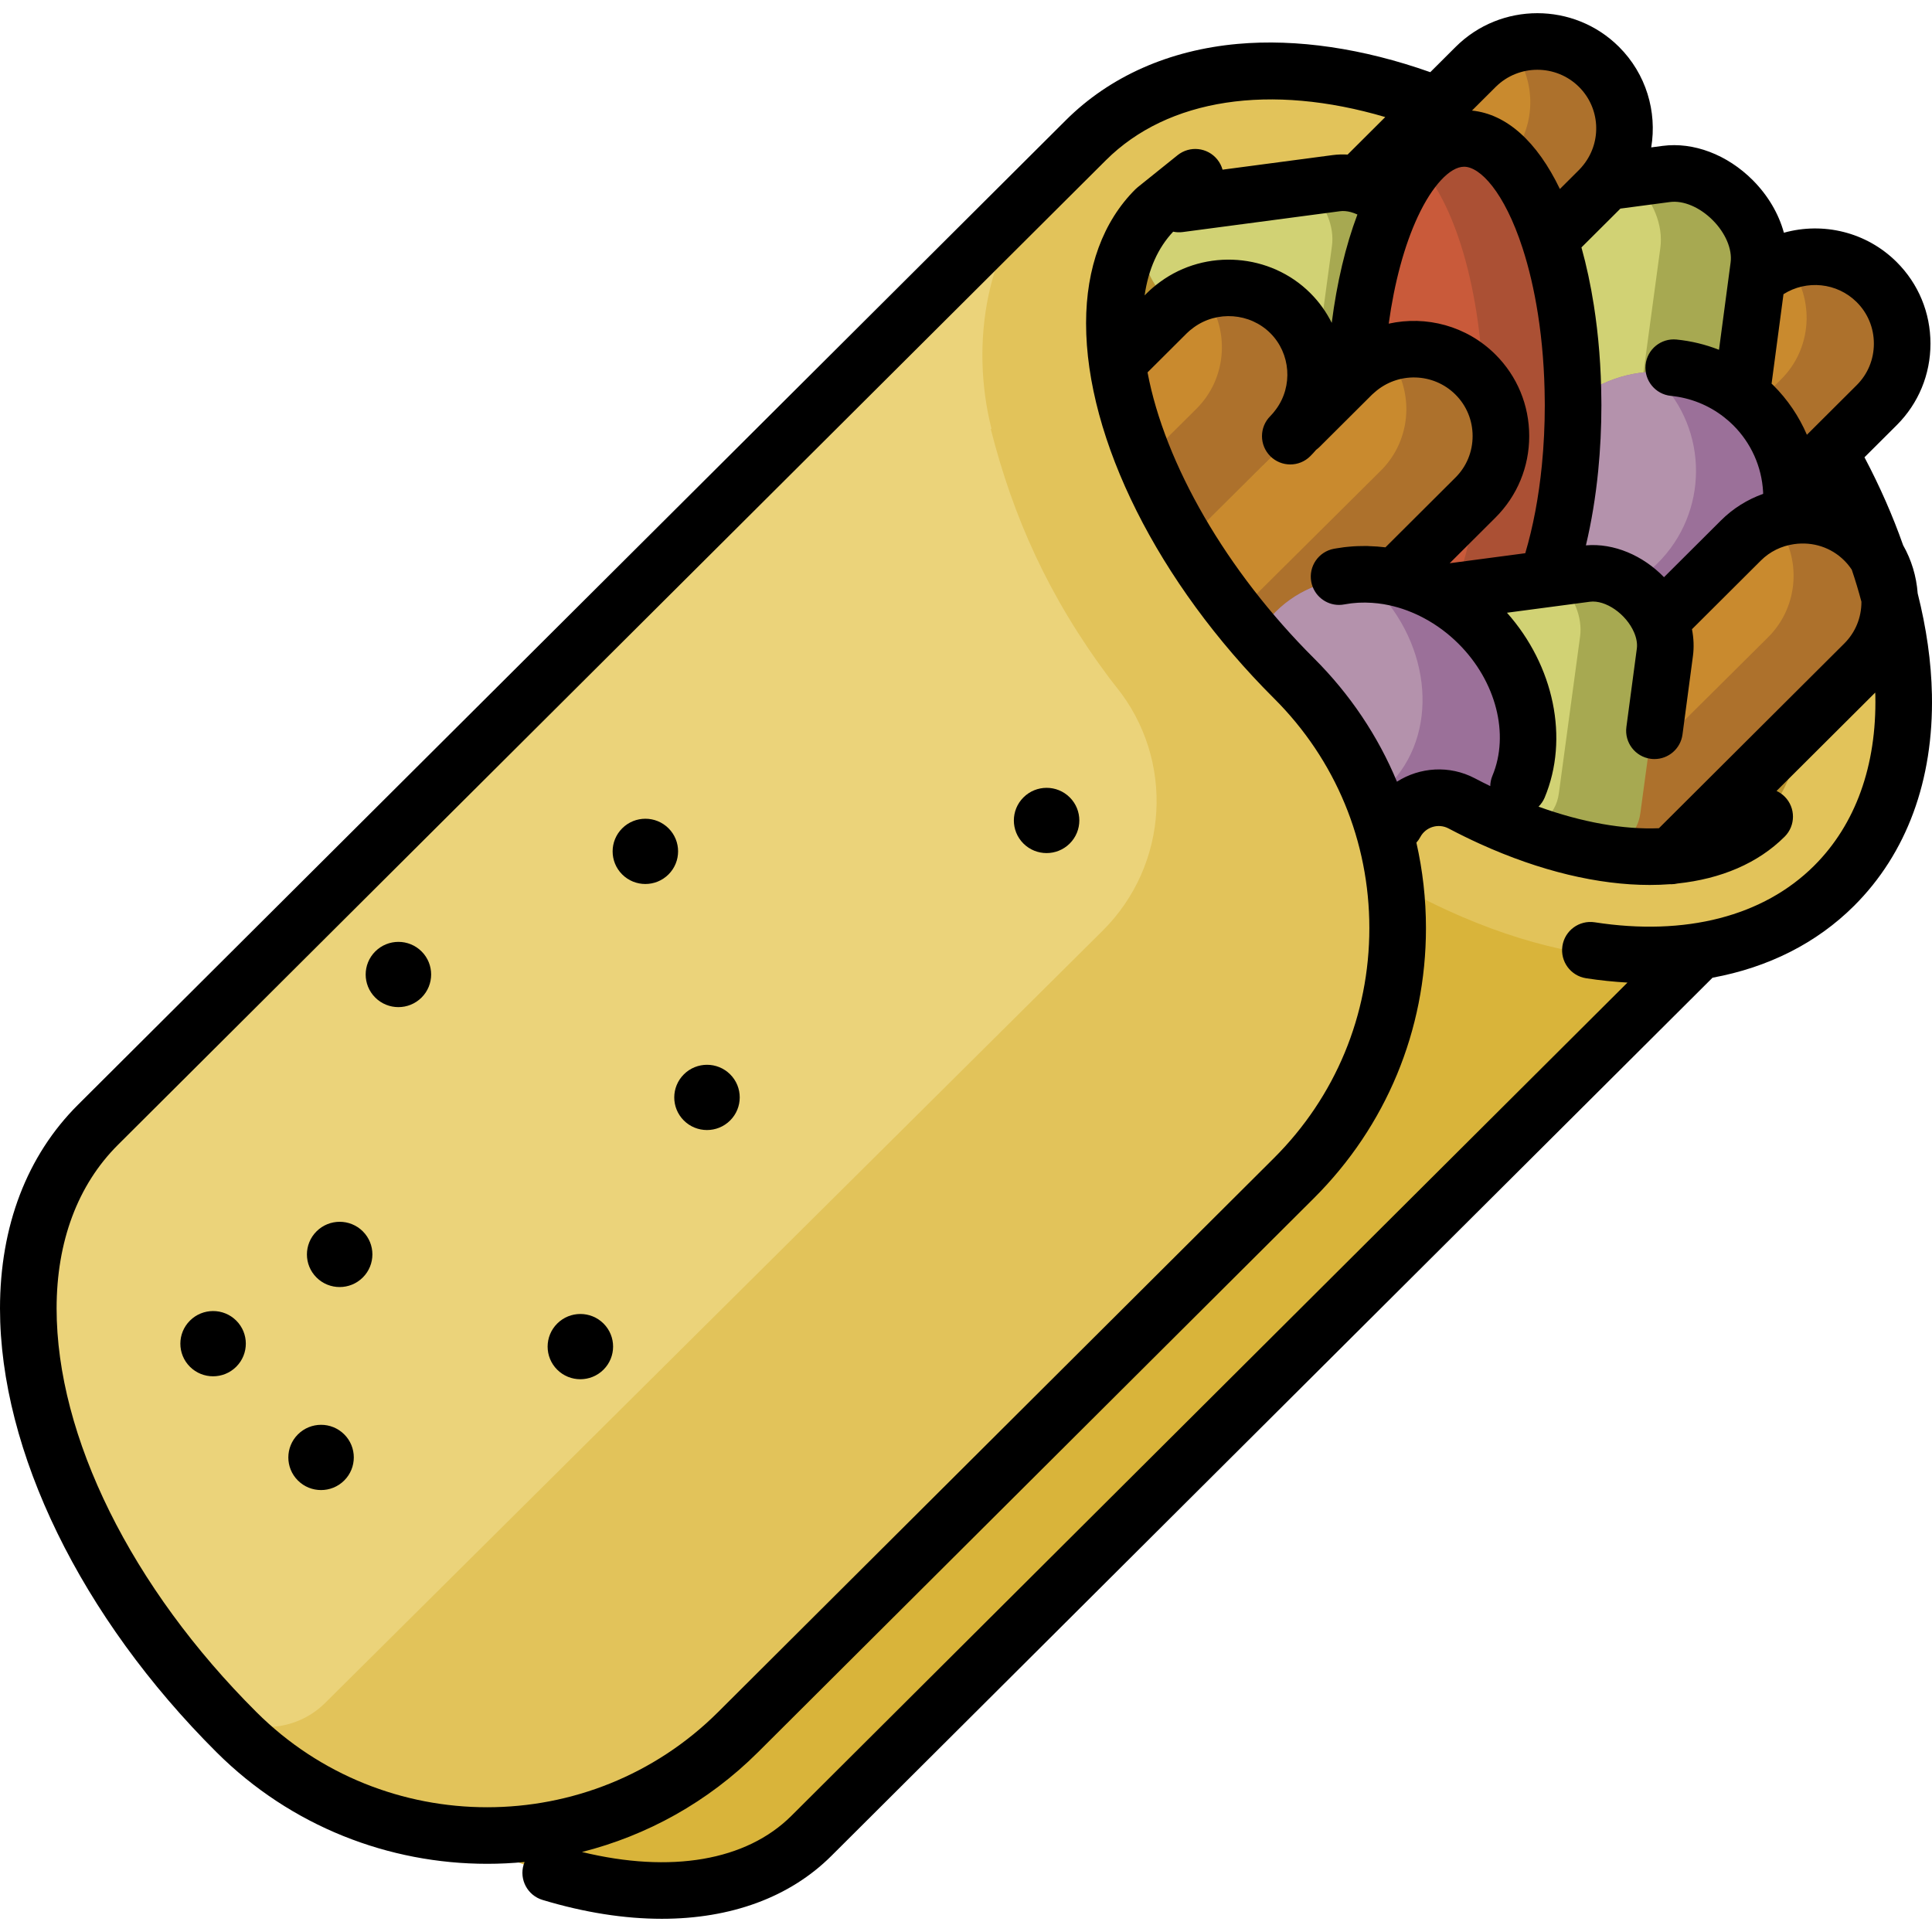 <?xml version="1.0" encoding="iso-8859-1"?>
<!-- Generator: Adobe Illustrator 19.0.0, SVG Export Plug-In . SVG Version: 6.00 Build 0)  -->
<svg version="1.1" id="Capa_1" xmlns="http://www.w3.org/2000/svg" xmlns:xlink="http://www.w3.org/1999/xlink" x="0px" y="0px"
	 viewBox="0 0 511.999 511.999" style="enable-background:new 0 0 511.999 511.999;" xml:space="preserve">
<path style="fill:#D9B43A;" d="M333.134,189.766L71.454,449.679c49.399,49.55,113.242,66.08,142.598,36.923l261.68-259.913
	C446.376,255.847,382.532,239.316,333.134,189.766z"/>
<path style="fill:#BB9430;" d="M324.956,197.888c49.399,49.55,121.419,57.958,150.775,28.8s13.108-92.963-36.29-142.512
	s-113.242-66.08-142.598-36.923C267.487,76.412,275.558,148.339,324.956,197.888z"/>
<path style="fill:#E2C35A;" d="M287.695,38.078l0.97,17.298l17.325,1.053c23.826-23.665,80.725-6.773,124.25,36.885
	s60.168,100.534,36.342,124.199l0.97,17.298l17.325,1.053c34.964-34.728,19.047-105.371-36.239-160.826S322.66,3.35,287.695,38.078z
	"/>
<path style="fill:#AD712C;" d="M498.632,106.547l-77.972,77.446c-7.788,7.736-20.501,7.704-28.251-0.069l-4.329-4.342
	c-7.758-7.782-7.727-20.484,0.069-28.228l77.972-77.446c7.788-7.736,20.501-7.704,28.251,0.069l4.329,4.342
	C506.46,86.101,506.429,98.804,498.632,106.547z"/>
<path style="fill:#C98A2E;" d="M390.33,149.189c-8.272,8.216-8.951,21.256-2.053,30.278c3.716-1.014,7.226-2.951,10.138-5.844
	l73.597-73.101c8.272-8.216,8.951-21.256,2.053-30.278c-3.716,1.014-7.226,2.951-10.138,5.844L390.33,149.189z"/>
<path style="fill:#A7A951;" d="M440.999,47.395c12.519-1.63,26.052,11.961,24.359,24.463l-3.299,24.375l-3.299,24.375
	c-1.692,12.502-17.341,14.54-28.167,3.667l-21.107-21.197L388.377,81.88c-10.826-10.873-8.711-26.5,3.808-28.13l24.407-3.177
	L440.999,47.395z"/>
<path style="fill:#D1D274;" d="M436.705,90.078l3.299-24.375c0.834-6.159-2.037-12.575-6.652-17.313l-16.76,2.182l-24.407,3.177
	c-12.519,1.63-14.634,17.258-3.808,28.13l21.107,21.197l19.428,19.511c2.355-1.806,4.005-4.534,4.493-8.135L436.705,90.078z"/>
<path style="fill:#AD712C;" d="M425.405,49.42l-69.795,69.324c-7.788,7.736-20.501,7.704-28.251-0.069l-4.329-4.342
	c-7.758-7.782-7.727-20.484,0.069-28.228l69.795-69.324c7.788-7.736,20.501-7.704,28.251,0.069l4.329,4.342
	C433.232,28.974,433.201,41.677,425.405,49.42z"/>
<path style="fill:#C98A2E;" d="M325.28,83.939c-8.272,8.216-8.951,21.256-2.053,30.278c3.716-1.014,7.226-2.951,10.138-5.844
	l65.42-64.978c8.272-8.216,8.951-21.256,2.053-30.278c-3.716,1.014-7.226,2.951-10.138,5.844L325.28,83.939z"/>
<path style="fill:#A7A951;" d="M353.824,49.611c10.665-1.388,22.194,10.19,20.752,20.84l-2.811,20.765l-2.811,20.765
	c-1.442,10.651-14.773,12.386-23.996,3.124l-17.982-18.058l-17.982-18.058c-9.223-9.262-7.421-22.576,3.244-23.964l20.792-2.707
	L353.824,49.611z"/>
<path style="fill:#D1D274;" d="M350.166,85.973l2.811-20.765c0.71-5.247-1.735-10.713-5.667-14.749l-14.278,1.859l-20.792,2.707
	c-10.665,1.388-12.467,14.702-3.244,23.964l17.982,18.058l16.551,16.621c2.006-1.539,3.412-3.862,3.827-6.931L350.166,85.973z"/>
<path style="fill:#9B7099;" d="M463.835,108.645c-13.472-13.514-35.377-13.559-48.926-0.102s-13.611,35.322-0.139,48.835
	c13.472,13.514,35.377,13.559,48.926,0.102S477.307,122.158,463.835,108.645z"/>
<path style="fill:#B492AC;" d="M414.77,157.379c0.671,0.673,1.368,1.303,2.079,1.909c8.148-0.471,16.165-3.797,22.407-9.998
	c13.549-13.457,13.611-35.322,0.139-48.835c-0.671-0.673-1.368-1.303-2.079-1.909c-8.148,0.471-16.165,3.797-22.407,9.998
	C401.36,122.001,401.298,143.865,414.77,157.379z"/>
<path style="fill:#AB5034;" d="M387.609,37.86c-15.922-0.033-28.92,31.561-29.031,70.567s12.707,70.653,28.63,70.687
	c15.922,0.033,28.92-31.561,29.031-70.567C416.349,69.54,403.531,37.893,387.609,37.86z"/>
<path style="fill:#C95A3A;" d="M375.693,173.195c10.212-10.879,17.4-35.739,17.482-64.697S386.21,54.65,376.06,43.729
	c-10.212,10.879-17.4,35.739-17.482,64.697S365.543,162.274,375.693,173.195z"/>
<path style="fill:#AD712C;" d="M392.556,130.745l-69.795,69.324c-7.788,7.736-20.501,7.704-28.251-0.069l-4.329-4.342
	c-7.758-7.782-7.727-20.484,0.069-28.228l69.795-69.324c7.788-7.736,20.501-7.704,28.251,0.069l4.329,4.342
	C400.384,110.299,400.352,123.001,392.556,130.745z"/>
<path style="fill:#C98A2E;" d="M292.431,165.264c-8.272,8.216-8.951,21.256-2.053,30.278c3.716-1.014,7.226-2.951,10.138-5.844
	l65.42-64.978c8.272-8.216,8.951-21.256,2.053-30.278c-3.716,1.014-7.226,2.951-10.138,5.844L292.431,165.264z"/>
<path style="fill:#AD712C;" d="M343.676,114.365l-69.795,69.324c-7.788,7.736-20.501,7.704-28.251-0.069l-4.329-4.342
	c-7.758-7.782-7.727-20.484,0.069-28.228l69.795-69.324c7.788-7.736,20.501-7.704,28.251,0.069l4.329,4.342
	C351.503,93.919,351.472,106.621,343.676,114.365z"/>
<path style="fill:#C98A2E;" d="M243.551,148.884c-8.272,8.216-8.951,21.256-2.053,30.278c3.716-1.014,7.226-2.951,10.138-5.844
	l65.42-64.978c8.272-8.216,8.951-21.256,2.053-30.278c-3.716,1.014-7.226,2.951-10.138,5.844L243.551,148.884z"/>
<path style="fill:#AD712C;" d="M495.177,174.91l-69.795,69.324c-7.788,7.736-20.501,7.704-28.251-0.069l-4.329-4.342
	c-7.758-7.782-7.727-20.484,0.069-28.228l69.795-69.324c7.788-7.736,20.501-7.704,28.251,0.069l4.329,4.342
	C503.004,154.464,502.973,167.166,495.177,174.91z"/>
<path style="fill:#C98A2E;" d="M395.052,209.429c-8.272,8.216-8.951,21.256-2.053,30.278c3.716-1.014,7.226-2.951,10.138-5.844
	l65.42-64.978c8.272-8.216,8.951-21.256,2.053-30.278c-3.716,1.014-7.226,2.951-10.138,5.844L395.052,209.429z"/>
<path style="fill:#A7A951;" d="M419.581,153.117c10.665-1.388,22.194,10.19,20.752,20.84l-2.811,20.765l-2.811,20.765
	c-1.442,10.651-14.773,12.386-23.996,3.124l-17.982-18.058l-17.982-18.058c-9.223-9.262-7.421-22.576,3.244-23.964l20.792-2.707
	L419.581,153.117z"/>
<path style="fill:#D1D274;" d="M415.923,189.479l2.811-20.765c0.71-5.247-1.735-10.713-5.667-14.749l-14.278,1.859l-20.792,2.707
	c-10.665,1.388-12.467,14.702-3.244,23.964l17.982,18.058l16.551,16.621c2.006-1.539,3.412-3.862,3.827-6.931L415.923,189.479z"/>
<path style="fill:#9B7099;" d="M391.097,166.283c-15.718-15.766-39.443-17.637-52.992-4.18s-11.791,37.148,3.927,52.913
	s39.443,17.637,52.992,4.18S406.815,182.048,391.097,166.283z"/>
<path style="fill:#B492AC;" d="M342.032,215.016c0.783,0.785,1.591,1.526,2.411,2.242c8.784,0.167,17.188-2.771,23.431-8.971
	c13.549-13.458,11.791-37.148-3.927-52.913c-0.783-0.785-1.591-1.526-2.411-2.242c-8.784-0.167-17.188,2.771-23.431,8.971
	C324.556,175.561,326.314,199.251,342.032,215.016z"/>
<path style="fill:#E2C35A;" d="M26.016,297.991C-8.948,332.72,6.969,403.363,62.254,458.817
	c36.429,36.541,95.872,36.664,132.509,0.275l147.195-146.201c36.637-36.389,36.805-95.722,0.375-132.262
	c-43.525-43.658-60.168-100.534-36.342-124.199l-18.295-18.351L26.016,297.991z"/>
<path style="fill:#EBD37A;" d="M292.2,246.656c17.566-17.448,19.175-45.334,3.644-64.586c-0.653-0.809-1.239-1.558-1.744-2.233
	c-16.33-21.815-25.623-42.915-31.523-66.083c-0.037-0.147,0.201-0.017,0.164-0.163c-5.677-22.579-1.5-49.237,15.041-65.666
	L26.016,297.991c-31.453,31.241-21.731,91.545,20.785,143.71c2.403,2.948,4.911,5.871,7.522,8.761
	c0.025,0.028,0.052,0.057,0.079,0.087c8.427,9.24,22.908,9.547,31.788,0.727l197.833-196.498L292.2,246.656z"/>
<path style="fill:#E2C35A;" d="M394.42,217.711c-2.617-1.2-5.267-2.511-7.879-3.897c-6.325-3.355-14.183-0.953-17.549,5.359
	c-3.367,6.316-0.969,14.155,5.355,17.512c3.053,1.62,6.158,3.156,9.23,4.563c41.08,18.829,78.951,16.817,101.301-5.383
	l-18.295-18.351C452.445,231.557,424.794,231.632,394.42,217.711z"/>
<path d="M83.882,326.323c-3.389,3.378-3.391,8.852-0.005,12.227c3.387,3.375,8.879,3.373,12.269-0.005
	c3.389-3.378,3.391-8.852,0.005-12.227S87.271,322.946,83.882,326.323z"/>
<path d="M78.954,380.124c-3.389,3.378-3.391,8.852-0.004,12.227c3.386,3.375,8.879,3.373,12.269-0.004
	c3.389-3.378,3.391-8.852,0.005-12.227C87.836,376.745,82.344,376.747,78.954,380.124z"/>
<path d="M147.669,350.753c-3.389,3.378-3.391,8.852-0.005,12.227s8.879,3.373,12.269-0.005c3.389-3.378,3.391-8.852,0.005-12.227
	C156.551,347.374,151.059,347.376,147.669,350.753z"/>
<path d="M50.339,349.975c-3.389,3.378-3.391,8.852-0.004,12.227c3.386,3.375,8.879,3.373,12.269-0.005
	c3.389-3.378,3.391-8.852,0.004-12.227S53.728,346.598,50.339,349.975z"/>
<path d="M99.45,252.14c-3.389,3.378-3.391,8.852-0.004,12.227c3.386,3.375,8.879,3.373,12.269-0.005
	c3.389-3.378,3.391-8.852,0.005-12.227C108.332,248.76,102.84,248.762,99.45,252.14z"/>
<path d="M193.497,284.71c-3.387-3.375-8.879-3.373-12.269,0.005s-3.391,8.852-0.005,12.227s8.879,3.373,12.269-0.005
	C196.882,293.559,196.884,288.085,193.497,284.71z"/>
<path d="M177.164,219.505c-3.386-3.375-8.879-3.373-12.269,0.005c-3.389,3.378-3.391,8.852-0.004,12.227
	c3.386,3.375,8.879,3.373,12.269-0.005C180.548,228.354,180.55,222.88,177.164,219.505z"/>
<path d="M283.49,223.541c3.389-3.378,3.391-8.852,0.005-12.227s-8.879-3.373-12.269,0.005c-3.389,3.378-3.391,8.852-0.005,12.227
	C274.608,226.92,280.101,226.918,283.49,223.541z"/>
<path d="M511.979,184.064c-0.171-8.651-1.459-17.648-3.775-26.818c-0.334-4.542-1.655-8.878-3.86-12.763
	c-2.718-7.73-6.135-15.525-10.238-23.294l8.533-8.504c5.775-5.755,8.955-13.432,8.955-21.618s-3.18-15.864-8.955-21.618
	c-8.053-8.027-19.559-10.654-29.887-7.772c-1.371-5.013-4.202-9.877-8.272-13.95c-6.756-6.76-15.69-10.146-23.896-9.06l-2.994,0.397
	c1.578-9.465-1.335-19.467-8.541-26.648c-11.93-11.89-31.343-11.89-43.274,0l-6.736,6.714c-17.819-6.308-35.38-8.901-51.059-7.491
	c-18.143,1.632-33.875,8.616-45.494,20.196L20.658,292.78C7.144,306.249,0,324.914,0,346.758c0,37.83,21.459,81.801,57.403,117.624
	c19.767,19.7,45.728,29.548,71.702,29.547c3.308,0,6.615-0.162,9.911-0.482c-0.094,0.228-0.179,0.462-0.252,0.704
	c-1.197,3.966,1.047,8.151,5.012,9.348c11.097,3.351,21.729,5.002,31.6,5.002c18.258,0,33.893-5.655,44.939-16.665L453.841,259.1
	c14.741-2.713,27.562-9.136,37.5-19.04C505.295,226.153,512.431,206.791,511.979,184.064z M493.293,159.447
	c0,0.031,0.004,0.062,0.004,0.093c0,4.169-1.614,8.073-4.543,10.993l-49.123,48.957c-9.361,0.382-20.311-1.53-31.907-5.72
	c0.671-0.672,1.239-1.468,1.627-2.399c6.529-15.642,2.488-34.942-9.986-48.99l21.969-2.911c4.146-0.551,9.604,3.239,11.704,8.104
	c0.656,1.521,0.913,3.004,0.741,4.291l-2.768,20.803c-0.546,4.106,2.34,7.878,6.445,8.424c0.336,0.044,0.669,0.066,0.999,0.066
	c3.702,0,6.923-2.742,7.425-6.512l2.768-20.802c0.308-2.312,0.21-4.708-0.256-7.096l18.264-18.202
	c2.373-2.365,5.422-3.868,8.817-4.347c4.964-0.702,9.806,0.884,13.281,4.348c0.752,0.75,1.414,1.566,1.987,2.433
	C491.705,153.822,492.549,156.644,493.293,159.447z M348.229,174.465c-23.252-23.173-39.567-51.581-44.119-75.779l10.437-10.401
	c0.477-0.475,1.049-0.953,1.799-1.503c6.174-4.524,14.901-3.878,20.3,1.503c5.391,5.372,6.039,14.054,1.509,20.192
	c-0.551,0.746-1.03,1.315-1.509,1.792c-2.935,2.924-2.942,7.673-0.019,10.607c1.465,1.471,3.389,2.206,5.313,2.206
	c1.915,0,3.83-0.729,5.294-2.188c0.256-0.255,0.509-0.519,0.761-0.792c0.07-0.076,0.139-0.159,0.209-0.236
	c0.183-0.203,0.365-0.405,0.547-0.619c0.003-0.004,0.007-0.008,0.01-0.012c0.033-0.024,0.063-0.057,0.095-0.081
	c0.287-0.214,0.567-0.443,0.828-0.703l13.926-13.878c0.103-0.101,0.212-0.19,0.319-0.283l0.349-0.307
	c6.179-5.492,15.595-5.236,21.435,0.585c2.93,2.92,4.543,6.824,4.543,10.993s-1.613,8.072-4.543,10.991l-18.558,18.496
	c-1.457-0.177-2.926-0.283-4.4-0.323c-0.161-0.014-0.322-0.029-0.485-0.032c-0.186-0.002-0.362-0.001-0.565,0.004
	c-0.011,0-0.022,0.002-0.034,0.002c-0.58,0-1.154,0.007-1.729,0.027h-0.005c-0.001,0-0.004,0-0.005,0h-0.006l-0.104,0.004
	c0,0-0.006,0-0.009,0c-0.05,0.002-0.099,0.004-0.149,0.005c-0.229,0.009-0.459,0.018-0.688,0.031l-0.006,0.001
	c-0.277,0.016-0.553,0.036-0.828,0.058c-0.333,0.027-0.664,0.058-0.996,0.091h-0.007l-0.196,0.019c-0.006,0-0.012,0.001-0.012,0.001
	l-0.011,0.001c-0.236,0.022-0.471,0.046-0.706,0.075c-0.001,0-0.002,0-0.002,0h-0.004c-0.003,0-0.007,0.001-0.007,0.001
	c-0.01,0.001-0.017,0.003-0.024,0.004c-0.646,0.079-1.285,0.18-1.923,0.289c-0.001,0-0.003,0.001-0.003,0.001h-0.002l-0.13,0.02
	c-0.217,0.034-0.435,0.068-0.648,0.109c-4.067,0.779-6.745,4.709-5.967,8.777c0.687,3.593,3.821,6.096,7.348,6.096
	c0.465,0,0.938-0.043,1.412-0.134l0.519-0.083c0.001,0,0.002-0.001,0.004-0.001c0.415-0.071,0.83-0.139,1.251-0.191l0.005-0.001l0,0
	l0.594-0.059c0.386-0.039,0.772-0.074,1.157-0.097c0.017-0.001,0.034-0.003,0.051-0.004l0,0c0.172-0.01,0.346-0.016,0.52-0.022
	l0.096-0.003h0.004c0.349-0.013,0.7-0.018,1.05-0.018c0.058,0,0.119-0.004,0.176-0.003l0.326,0.005
	c2.072,0.033,4.136,0.269,6.133,0.699c3.17,0.684,6.296,1.846,9.293,3.454c3.311,1.777,6.362,4.047,9.071,6.745
	c9.967,9.934,13.581,23.995,8.992,34.99c-0.374,0.897-0.554,1.824-0.572,2.74c-1.364-0.665-2.728-1.352-4.084-2.066
	c-6.754-3.555-14.618-2.945-20.643,0.896C365.185,195.076,357.778,183.982,348.229,174.465z M310.899,61.398
	c0.81,0.17,1.659,0.215,2.527,0.099l41.696-5.524c0.851-0.112,1.79-0.04,2.788,0.215c0.603,0.155,1.212,0.381,1.816,0.659
	c-3.135,8.314-5.455,18.121-6.803,28.717c-1.429-2.872-3.326-5.55-5.689-7.905c-10.582-10.548-27.673-11.829-39.756-2.976
	c-1.357,0.996-2.509,1.969-3.519,2.976l-0.628,0.626C304.346,71.329,306.882,65.673,310.899,61.398z M403.491,65.745
	c1.711,5.267,3.08,11.137,4.069,17.446c1.149,7.332,1.76,15.076,1.813,23.019l0.013,1.194c-0.002,5.37-0.263,10.721-0.775,15.901
	c-0.84,8.468-2.323,16.29-4.398,23.301l-20.032,2.654l12.122-12.081c5.774-5.754,8.955-13.431,8.955-21.616
	c0-8.186-3.18-15.864-8.955-21.619c-7.635-7.61-18.38-10.366-28.281-8.172c1.513-10.934,4.153-20.732,7.709-28.357
	c3.806-8.159,8.506-13.228,12.268-13.23H388C392.226,44.186,398.653,50.852,403.491,65.745z M492.052,80.076
	c2.93,2.919,4.543,6.823,4.543,10.991c0,4.169-1.613,8.073-4.543,10.993l-13.204,13.16c-2.094-4.863-5.102-9.331-8.926-13.142
	c-0.138-0.137-0.293-0.27-0.434-0.407l3.154-23.708C478.714,74.11,486.814,74.856,492.052,80.076z M442.555,53.539
	c3.557-0.472,7.89,1.365,11.315,4.793c3.403,3.405,5.227,7.705,4.759,11.221l-0.447,3.357c0,0.002,0,0.003,0,0.005l-2.632,19.784
	c-3.587-1.407-7.367-2.331-11.255-2.717c-4.119-0.407-7.795,2.6-8.204,6.723c-0.409,4.122,2.601,7.795,6.722,8.205
	c5.158,0.512,10.027,2.464,14.084,5.648c0.899,0.706,1.696,1.407,2.437,2.145c4.729,4.714,7.536,10.975,7.902,17.63
	c0.01,0.181,0.01,0.363,0.016,0.544c-4.189,1.497-7.991,3.865-11.182,7.046l-15.092,15.04c-5.582-5.763-13.3-9.084-20.697-8.438
	c1.469-6.177,2.566-12.777,3.257-19.739c0.561-5.67,0.847-11.516,0.849-17.378c0-0.281-0.004-0.56-0.008-0.839l-0.005-0.46
	c-0.058-8.683-0.729-17.175-1.994-25.241c-0.844-5.381-1.944-10.505-3.28-15.296l9.951-9.917c0.121-0.121,0.241-0.248,0.362-0.373
	L442.555,53.539z M418.462,23.043c5.553,5.534,6.091,14.369,1.253,20.546c-0.467,0.595-0.864,1.052-1.253,1.439l-5.075,5.058
	c-6.082-12.62-14.118-19.841-23.299-20.788l6.275-6.254C402.456,16.972,412.369,16.971,418.462,23.043z M67.991,453.756
	C34.81,420.687,15,380.688,15,346.758c0-17.769,5.618-32.76,16.246-43.352L293.074,42.462
	c16.452-16.395,43.583-20.421,74.032-11.439l-9.973,9.94c-1.342-0.074-2.673-0.034-3.982,0.139l-29.162,3.863
	c-0.264-0.952-0.72-1.868-1.379-2.687c-2.594-3.228-7.315-3.744-10.544-1.149l-10.587,8.507c-0.209,0.167-0.407,0.346-0.597,0.534
	c-8.544,8.515-13.061,20.788-13.061,35.491c0,30.705,19.09,68.804,49.819,99.429c16.283,16.229,25.251,37.847,25.251,60.872
	c0,23.052-8.985,44.702-25.302,60.963l-147.278,146.78c-16.88,16.823-39.044,25.234-61.207,25.233
	C106.97,478.938,84.836,470.544,67.991,453.756z M209.728,481.209c-11.962,11.923-31.965,15.307-55.504,9.588
	c17.113-4.328,33.312-13.146,46.677-26.466l147.278-146.78c19.161-19.096,29.714-44.52,29.714-71.588
	c0-7.723-0.863-15.31-2.536-22.655c0.394-0.441,0.747-0.93,1.037-1.475c1.426-2.683,4.78-3.709,7.47-2.292
	c2.754,1.45,5.547,2.821,8.304,4.075c16.016,7.281,31.463,10.906,45.018,10.906c1.85,0,3.665-0.068,5.441-0.203
	c0.088,0.003,0.177,0.013,0.265,0.013c0.566,0,1.131-0.072,1.685-0.199c11.511-1.219,21.296-5.356,28.371-12.407
	c2.935-2.924,2.942-7.673,0.019-10.607c-0.646-0.649-1.385-1.146-2.17-1.509l26.155-26.067c0.008,0.272,0.027,0.548,0.032,0.82
	c0.368,18.538-5.243,34.123-16.229,45.071c-13.439,13.392-34.087,18.712-58.137,14.983c-4.096-0.63-7.926,2.17-8.561,6.263
	s2.169,7.926,6.262,8.562c3.726,0.578,7.382,0.947,10.976,1.152L209.728,481.209z"/>
<g>
</g>
<g>
</g>
<g>
</g>
<g>
</g>
<g>
</g>
<g>
</g>
<g>
</g>
<g>
</g>
<g>
</g>
<g>
</g>
<g>
</g>
<g>
</g>
<g>
</g>
<g>
</g>
<g>
</g>
</svg>
